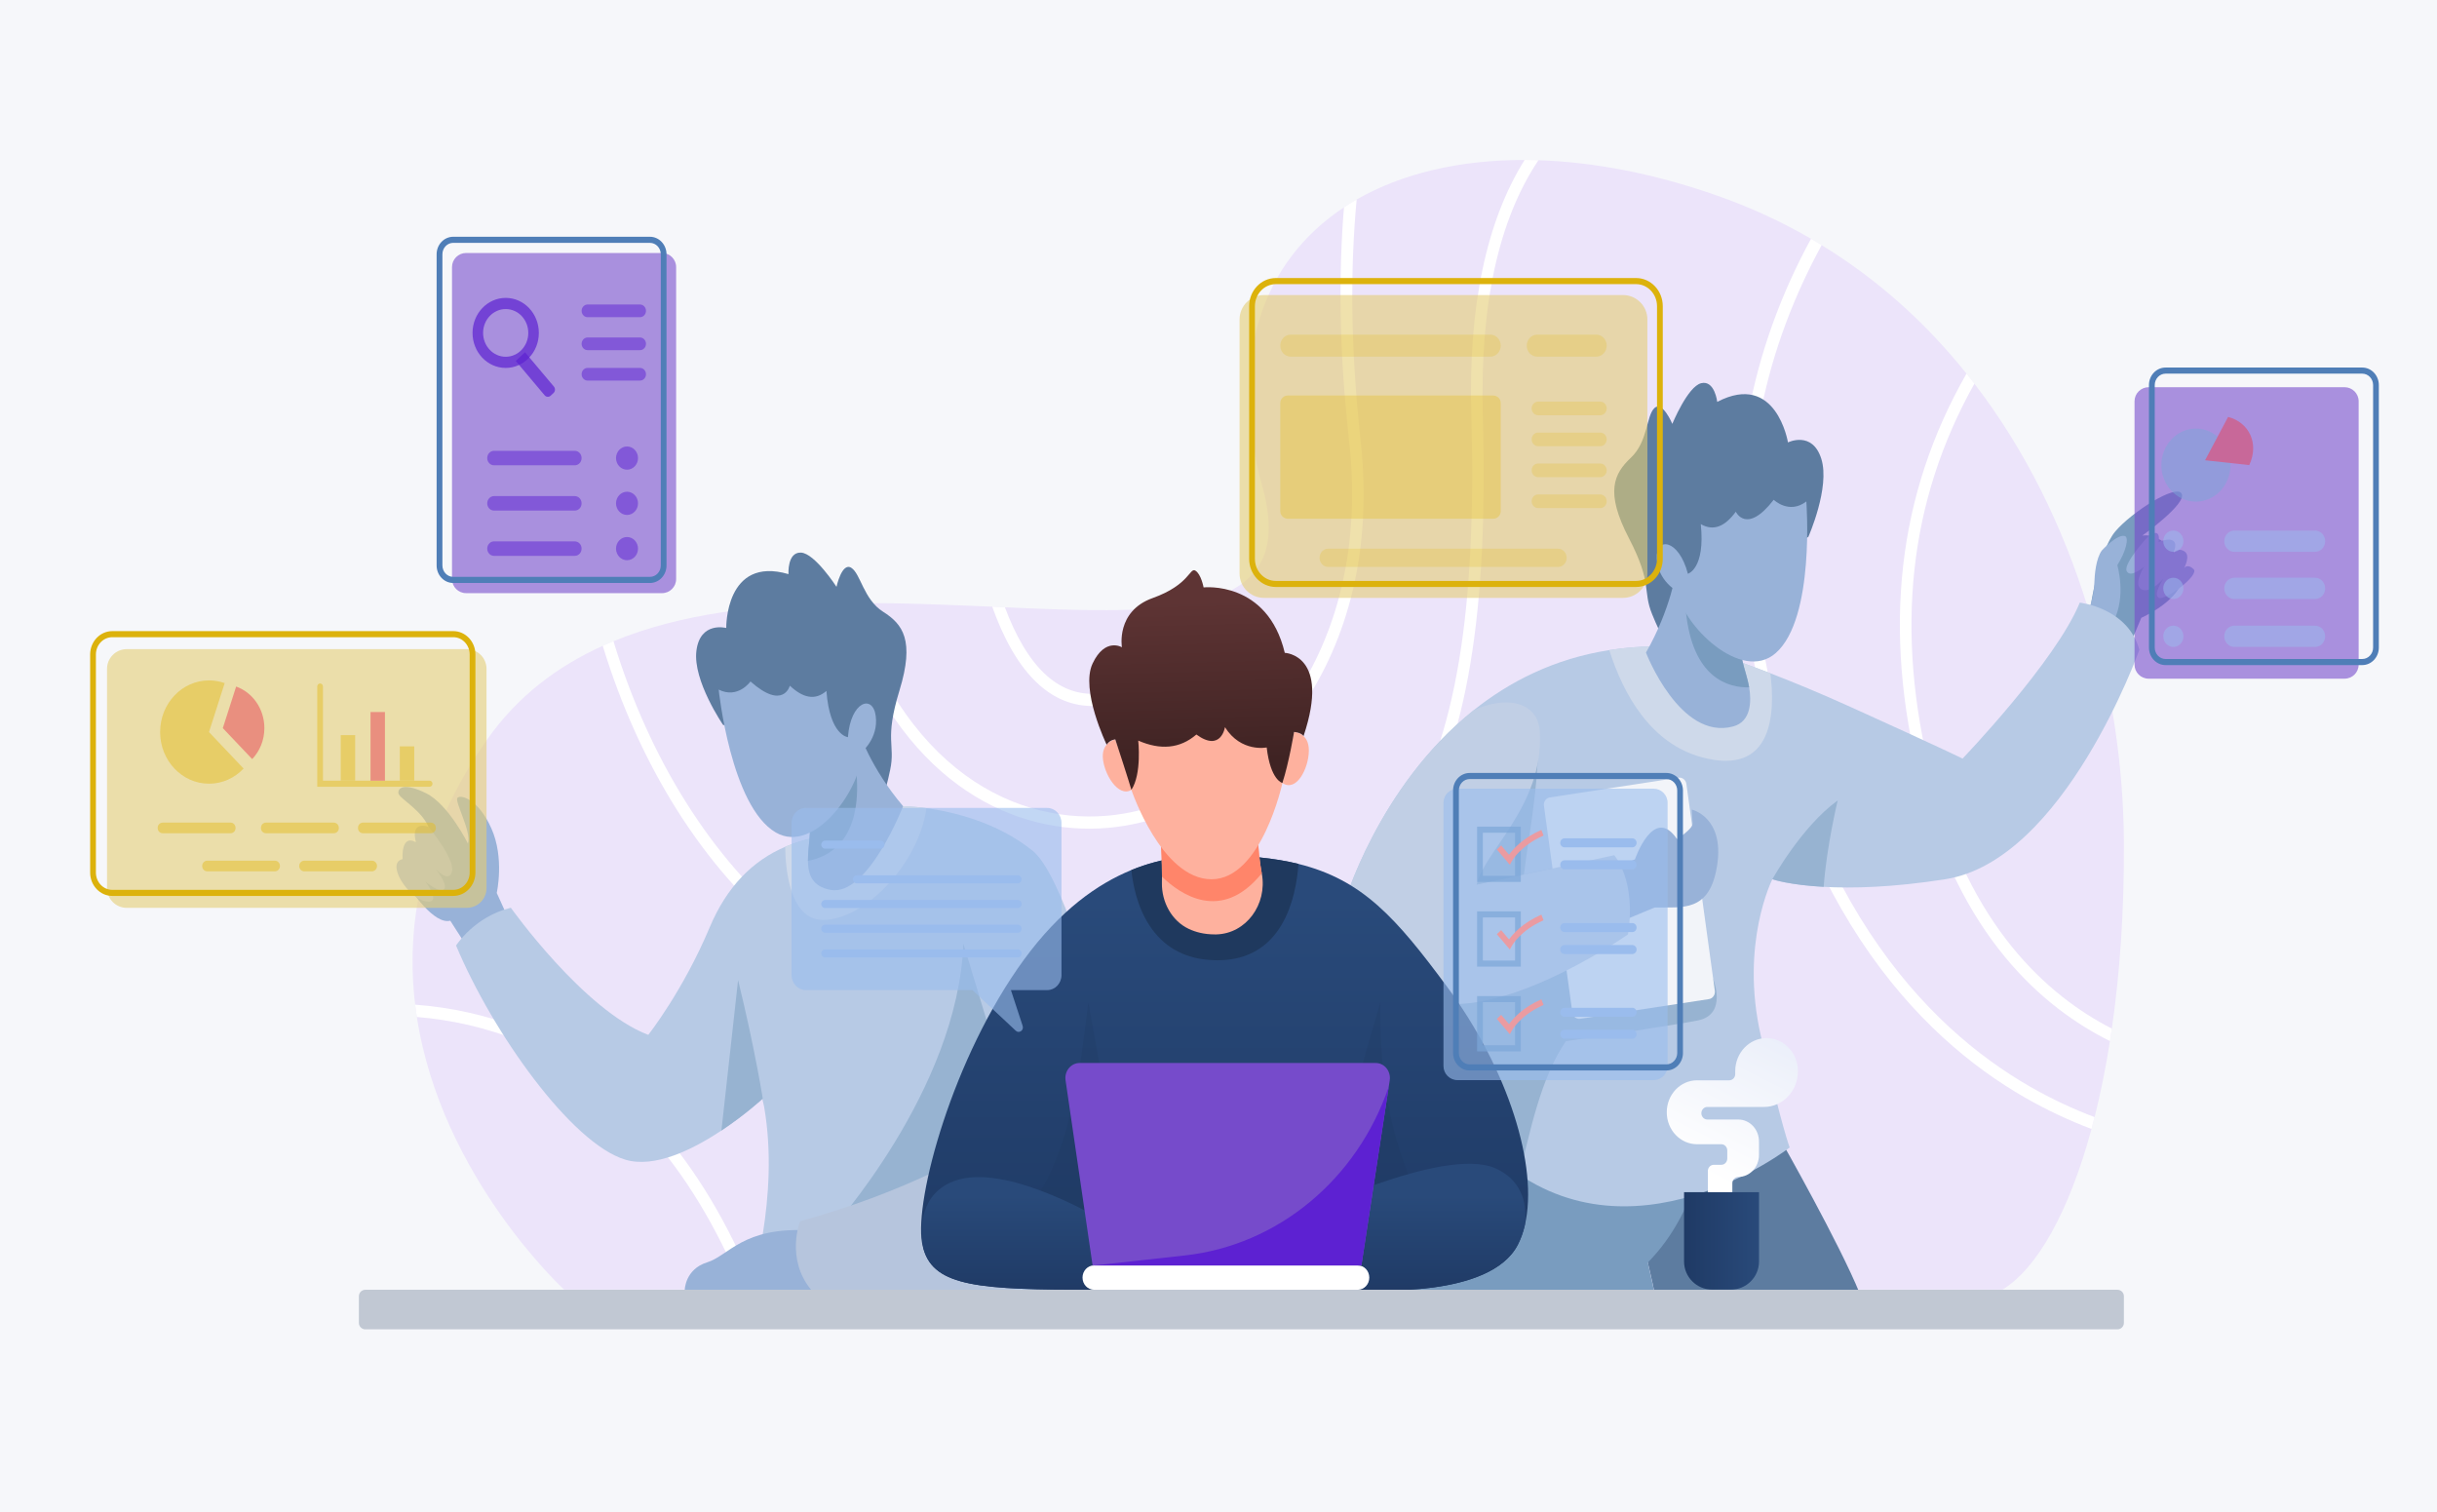 <?xml version="1.0" encoding="utf-8"?>
<!-- Generator: Adobe Illustrator 24.0.0, SVG Export Plug-In . SVG Version: 6.00 Build 0)  -->
<svg version="1.1" xmlns="http://www.w3.org/2000/svg" xmlns:xlink="http://www.w3.org/1999/xlink" x="0px" y="0px"
	 viewBox="0 0 838 520" style="enable-background:new 0 0 838 520;" xml:space="preserve">
<rect x="0" y="0" width="838" height="520" fill="#333333" stroke="none"/>
<style type="text/css">
	.st0{fill:#FFFFFF;}
	.st1{fill:#F6F7FA;}
	.st2{fill:#ECE4FA;}
	.st3{fill:#FFFFFF;stroke:#0F22D3;stroke-width:2.037;stroke-miterlimit:10;}
	.st4{fill:#98B2D8;}
	.st5{fill:#B1C3E8;}
	.st6{fill:#B7CAE5;}
	.st7{fill:#97B3D1;}
	.st8{fill:#CED9EA;}
	.st9{fill:#B6C5DD;}
	.st10{fill:#5D7CA0;}
	.st11{fill:#799CBF;}
	.st12{fill:#F2F4F9;}
	.st13{fill:#C1CFE5;}
	.st14{fill:url(#SVGID_1_);}
	.st15{opacity:0.22;fill:#1F395E;}
	.st16{fill:url(#SVGID_2_);}
	.st17{fill:url(#SVGID_3_);}
	.st18{fill:#1F395E;}
	.st19{fill:#764BCB;}
	.st20{fill:#5D21D2;}
	.st21{fill:#FEB19E;}
	.st22{fill:#FF856A;}
	.st23{fill:url(#SVGID_4_);}
	.st24{opacity:0.6;fill:#9ABCED;}
	.st25{fill:#9ABCED;}
	.st26{fill:#C1C8D3;}
	.st27{fill:url(#SVGID_5_);}
	.st28{fill:url(#SVGID_6_);}
	.st29{fill:#4F7EB7;}
	.st30{opacity:0.71;fill:#7CA6D8;}
	.st31{fill:#EA9BA1;}
	.st32{opacity:0.6;fill:#764BCB;}
	.st33{opacity:0.5;}
	.st34{fill:#7CA6D8;}
	.st35{fill:#E83F54;}
	.st36{opacity:0.7;fill:#5D21D2;}
	.st37{opacity:0.5;fill:#5D21D2;}
	.st38{opacity:0.6;fill:#E4CD75;}
	.st39{fill:#DCB20C;}
	.st40{opacity:0.5;fill:#E3BC24;}
	.st41{opacity:0.71;fill:#E3BC24;}
	.st42{fill:#E3BC24;}
</style>
<g id="BACKGROUND">
	<rect x="49" y="20" class="st0" width="750" height="500"/>
</g>
<g id="OBJECTS">
	<rect x="0" class="st1" width="838" height="520"/>
	<g>
		<g>
			<path class="st2" d="M730.33,289.04c0.16,23.7-1.35,45.42-4.14,64.64c-0.2,1.44-0.42,2.89-0.65,4.29
				c-1.47,9.36-3.25,18.09-5.27,26.14c-0.36,1.38-0.71,2.74-1.07,4.08c-7.77,28.68-18.81,48.06-30.59,55.22H193.97
				c0,0-42.16-38.6-50.63-93.73c-0.22-1.4-0.42-2.8-0.58-4.23c-3.29-27.44,2-58.69,24.78-91.2c10.39-14.8,24.05-25.1,39.73-32.19
				c1.23-0.54,2.44-1.07,3.69-1.57c23.25-9.61,50.57-12.62,78-13.08c1.39-0.02,2.78-0.04,4.16-0.04
				c16.33-0.13,32.63,0.59,48.07,1.24c1.47,0.08,2.91,0.15,4.36,0.21c24.94,1.11,47.42,1.93,63.73-1.23h0.02
				c1.51-0.29,2.93-0.63,4.32-1h0.02c18.06-4.67,26.96-15.49,20.56-38.77c-12.41-45.15,0.3-78.24,27.95-96.52
				c1.41-0.94,2.87-1.84,4.36-2.7c15.64-8.96,35.4-13.65,57.76-13.58c1.57,0,3.15,0.04,4.76,0.08c19.01,0.61,39.76,4.56,61.31,12.12
				c11.6,4.06,22.4,9.08,32.41,14.88c1.23,0.71,2.46,1.44,3.65,2.2c19.62,11.97,36.14,27.09,49.81,44.17
				c0.93,1.13,1.82,2.28,2.72,3.45C714.48,178.16,729.98,237.88,730.33,289.04z"/>
			<path class="st0" d="M720.26,384.11c-0.36,1.38-0.71,2.74-1.07,4.08c-7.31-2.76-15.01-6.3-22.88-10.8
				c-36.28-20.81-82.46-67.15-96.46-169.88c-6.03-44.29,1.67-86.47,22.9-125.42c1.23,0.71,2.46,1.44,3.65,2.2
				c-18.63,34.16-29.1,75-22.62,122.62c13.76,100.91,58.83,146.36,94.24,166.7C705.64,377.98,713.13,381.44,720.26,384.11z"/>
			<path class="st0" d="M726.19,353.68c-0.2,1.44-0.42,2.89-0.65,4.29c-22.92-11.37-51.8-36.09-65.28-89.76
				c-13.02-51.97-7.83-98.11,15.96-139.76c0.93,1.13,1.82,2.28,2.72,3.45c-22.62,40.36-27.43,85-14.83,135.24
				C676.99,318.49,704.29,342.48,726.19,353.68z"/>
			<path class="st0" d="M509.9,142.73c1.92,68.2-5.43,112.26-23.85,142.9c-19.29,32.11-51.46,51.51-104.33,62.92
				c-9.85,2.14-19.58,3.2-29.14,3.2c-29.75,0-57.78-10.24-82.34-30.25c-28.56-23.3-50.43-58.38-62.98-99.45
				c1.23-0.54,2.44-1.07,3.69-1.57c12.29,40.38,33.72,74.87,61.73,97.71c31.48,25.68,68.92,34.75,108.25,26.27
				c98.32-21.25,128.69-70.25,125-201.62c-1.05-37.3,5.11-66.73,18.34-87.85c1.57,0,3.15,0.04,4.76,0.08
				C515.28,75.6,508.85,104.99,509.9,142.73z"/>
			<path class="st0" d="M387.22,283.85c-4.08,0.71-8.31,1.09-12.61,1.09c-31.7,0-67.99-20.28-85.65-77.53
				c1.39-0.02,2.78-0.04,4.16-0.04c19.47,61.46,61.19,77.95,93.44,72.36c43.57-7.54,85.48-54.9,77.37-127.85
				c-3.49-31.29-3.65-58-1.78-80.59c1.41-0.94,2.87-1.84,4.36-2.7c-2.16,23-2.24,50.43,1.37,82.81
				C476.27,226.92,432.58,276,387.22,283.85z"/>
			<path class="st0" d="M413.63,206.57c-1.53,7.35-4.2,14.84-8.78,21.14c-6.09,8.41-14.63,13.4-25.39,14.8
				c-1.29,0.17-2.56,0.25-3.81,0.25c-6.68,0-12.81-2.41-18.24-7.22c-7.18-6.36-12.41-16.24-16.22-26.94
				c1.47,0.08,2.91,0.15,4.36,0.21c3.53,9.46,8.21,18.02,14.41,23.53c5.55,4.92,11.95,6.95,18.99,6.03
				c9.67-1.26,17.31-5.69,22.74-13.17c3.77-5.19,6.14-11.41,7.59-17.62h0.02C410.81,207.28,412.24,206.95,413.63,206.57z"/>
			<path class="st0" d="M259.7,443.42h-4.32c-17.78-42.99-43.41-71.65-76.28-85.24c-11.93-4.94-24.05-7.51-35.76-8.5
				c-0.22-1.4-0.42-2.8-0.58-4.23c12.35,0.94,25.16,3.62,37.78,8.83C214.86,368.48,241.46,398.41,259.7,443.42z"/>
		</g>
		<g>
			<polygon class="st3" points="532.84,521 532.84,521 532.84,521 532.84,521 			"/>
			<g>
				<g>
					<g>
						<path class="st4" d="M173.9,313.84l-12.25,13.33l-5.11-7.93l-1.7-2.66c-5.45,1.44-13.5-9.82-16.73-15.82
							c-3.21-6.03,9.67-15.32,9.67-15.32c-2.1-6.66-10.55-10.84-10.78-12.68c-0.24-1.82,1.86-3.79,9.53,0
							c7.69,3.81,14.37,17.27,14.37,17.27c1.37-3.91-4.7-14.51-3.59-15.7c1.11-1.17,7.06,0.27,11.64,10.47
							c4.6,10.21,1.86,22.25,1.86,22.25l0.06,0.1L173.9,313.84z"/>
						<path class="st5" d="M147.32,284.26c0,0,9.1,10.99,8.12,15.31c-0.98,4.32-5.57-0.69-5.57-0.69s4.21,5.14,2.85,6.84
							c-1.36,1.7-6.44-2.62-6.44-2.62s6.07,7.98,0,6.8s-13.7-13.27-7.84-14.48c0,0-0.71-8.8,4.62-5.79
							C143.06,289.63,140.67,282.29,147.32,284.26z"/>
					</g>
					<path class="st6" d="M257.92,443.49c0,0,10.25-31.61,4.86-62.78c0,0-0.02-0.06-0.04-0.21c0-0.06-0.02-0.15-0.04-0.25
						c-0.16-0.82-0.32-1.63-0.48-2.45c0,0-5.95,5.48-14.15,10.93c-9.85,6.55-22.99,13.06-33.08,10.01
						c-18.51-5.59-45.59-43.6-58.16-73.62c0,0,6.28-9.94,18.83-13c0,0,25.12,35.33,47.26,43.71c0,0,11.89-15.01,21.13-36.99
						c5.91-14.02,14.77-22.9,25.95-27.67c6.34-2.74,13.44-4.14,21.15-4.4l19.41-9.57c0,0,3.15,0.02,8.05,0.69
						c9.1,1.26,24.22,4.77,36.45,14.61c18.83,15.15,45.93,150.98,45.93,150.98H257.92z"/>
					<path class="st7" d="M262.74,380.51c-0.16-0.9-0.34-1.8-0.52-2.7c0,0-5.95,5.48-14.15,10.93l5.73-51.74
						C259.63,360.69,262.42,378.39,262.74,380.51z"/>
					<path class="st8" d="M318.6,277.9c-2.99,20.09-22.04,38.66-35.8,38.41c-11.06-0.21-12.69-16.96-12.81-25.14
						c6.34-2.74,13.44-4.14,21.15-4.4l19.41-9.57C310.55,277.21,313.7,277.23,318.6,277.9z"/>
					<path class="st7" d="M285.67,422.96c0,0,43.7-48.03,45.6-98.52l12.88,42.56l-4.96,44.31L285.67,422.96z"/>
					<path class="st4" d="M284.4,443.48h-48.94c0,0,0.12-7.06,7.68-9.42c7.56-2.35,12.39-12.3,35.06-10.99L284.4,443.48z"/>
					<path class="st9" d="M334.47,395.99c0,0-23.06,14-59.36,23.94c0,0-5.04,12.82,3.8,23.55h70.24L334.47,395.99z"/>
				</g>
				<g>
					<path class="st10" d="M248.62,249.22c0,0-10.44-15.21-9.15-25.45c1.28-10.24,10.26-7.84,10.26-7.84s-0.42-24.89,21.4-18.52
						c0,0-0.48-7.6,4.28-7.4c4.76,0.2,12.23,11.77,12.23,11.77s1.85-8.57,5.08-6.55c3.23,2.02,4.22,10.87,10.96,15.13
						c6.74,4.26,10.91,9.77,5.62,27.04c-5.29,17.27-1.32,18.49-3.21,27.36c-1.79,8.42-3.23,13.54-8.18,14.01
						c-4.95,0.47-23.89-20.63-23.89-20.63L248.62,249.22z"/>
					<path class="st4" d="M310.55,277.21c0,0-12.15,31.13-24.92,28.78c-6.34-1.17-7.75-5.25-7.81-9.98
						c-0.06-6.17,2.22-13.42-1.23-16.45l15.3-22.96l3.37-5.07C295.27,251.52,299.39,264.13,310.55,277.21z"/>
					<path class="st11" d="M277.82,296.01c-0.06-6.17,2.22-13.42-1.23-16.45l15.3-22.96c1.31,1.61,2.24,4.48,2.62,8.98
						C296.54,289.29,284.66,294.79,277.82,296.01z"/>
					<path class="st4" d="M247.13,237.12c0,0,4.14,40.09,19.63,49.12c13.47,7.84,29.82-15.88,29.49-27.61c0,0,5.87-4.73,4.89-12.39
						c-0.98-7.66-8.65-5.12-9.57,7.23c0,0-6.24-0.47-7.39-15.9c-3.92,3.42-8.14,2.37-12.58-1.8c0,0-2.2,8.59-13.54-1.45
						C258.06,234.31,253.79,240.44,247.13,237.12z"/>
				</g>
			</g>
			<g>
				<g>
					<path class="st10" d="M612.59,392.46c0,0,20,35.24,26.93,52.33H569c0,0-4.02-20.6-11.08-40.39L612.59,392.46z"/>
					<path class="st11" d="M585.09,400.31c-3.86,13.5-9.74,25.03-18.47,33.79l2.38,10.69l-85.34-1.11l9.5-61.68L585.09,400.31z"/>
				</g>
				<g>
					<path class="st11" d="M718.96,208.01c0,0,2.82-18.68,8.44-25.31c5.62-6.63,20.98-16.43,22.8-12.95
						c1.82,3.49-13.55,14.43-13.55,14.43s6.94-1.74,12.88,9.07s-13.22,19.19-13.22,19.19l-3.8,9.07l-15.2-10.12L718.96,208.01z"/>
					<path class="st4" d="M738.61,184.54c0,0-8.56,9.19-7.31,11.82c1.25,2.63,5.97-1.5,5.97-1.5s-3.85,6.19-0.87,7.79
						c2.99,1.6,7.61-3.75,7.61-3.75s-3.85,5.63-1.64,6.66c2.22,1.03,14.06-7.79,11.94-9.85c-2.12-2.06-3.28-0.38-3.28-0.38
						s2.48-4.41,0-5.82c-2.7-1.53-4.05,1.22-4.05,1.22s2.02-3.38,0.39-4.69c-1.64-1.31-5.11,0.38-5.11,0.38
						S743.42,180.79,738.61,184.54z"/>
					<path class="st4" d="M730.66,184.32c-2.6-0.79-7.89,4.93-7.89,4.93c-2.08,2.82-2.5,8.45-2.59,11.05
						c-0.27,7.25-2.86,11.1-2.86,11.1l7.71,5.13c5.97-8.12,4.02-18.53,3.05-22.21C731,189.73,732.21,184.79,730.66,184.32z"/>
				</g>
				<g>
					<path class="st6" d="M735.65,223.43c0,0-25.77,72.47-66.72,78.89c-18.32,2.87-32.15,3.16-41.83,2.62
						c-11.54-0.63-17.21-2.47-17.62-2.6c-0.02,0-0.02-0.02-0.02-0.02s-11.24,22.1-3.96,53.86c7.26,31.73,9.91,38.37,9.91,38.37
						s-55.21,42.87-100.11,3.83l-40.52-66.52l-12.69-20.85c0,0,11.66-40.42,44.52-66.69l0.02-0.02
						c12.39-9.92,27.81-17.83,46.74-20.76c9.71-1.55,20.34-1.78,31.95-0.31c0,0,8.92,2.66,23.43,8.27
						c7.81,3.01,17.25,6.89,27.77,11.66c30.07,13.61,38.34,17.67,38.34,17.67s32.03-33.37,40.3-53.61
						C715.17,207.21,731.69,208.97,735.65,223.43z"/>
					<path class="st7" d="M528.9,256.52c-0.15,16.24-3.44,31.98-4.88,44.2l25.46-5.44l39.62,41.37c0,0,5.02,12.12-5.2,14.21
						c-8.01,1.64-45.43,7.14-45.43,7.14c-8.62,12.4-12.52,31.36-16.82,49.76l-37.99-69.71L528.9,256.52z"/>
					<path class="st8" d="M585.33,260.42c-17.74-4.75-27.08-21.6-31.95-36.88c9.71-1.55,20.34-1.78,31.95-0.31
						c0,0,8.92,2.66,23.43,8.27C610.47,244.87,609.86,266.97,585.33,260.42z"/>
					<path class="st7" d="M631.92,275.24c0,0-3.81,15.74-4.82,29.7c-11.54-0.63-17.21-2.47-17.62-2.6c-0.02,0-0.02-0.02-0.02-0.02
						S619.53,284.14,631.92,275.24z"/>
				</g>
				<g>
					<path class="st12" d="M587.64,343.54l-44.25,6.78c-1.31,0.2-2.52-0.76-2.71-2.14l-9.78-71.12c-0.19-1.38,0.72-2.67,2.03-2.87
						l44.25-6.78c1.31-0.2,2.52,0.76,2.71,2.14l9.78,71.12C589.85,342.06,588.95,343.34,587.64,343.54z"/>
					<path class="st4" d="M555.44,298.27l6.77-2.79c0,0,6.44-18.84,14.45-6.98c0,0,5.53-3.49,5.37-5.41s-0.25-4.71-0.25-4.71
						s11.21,2.56,8.7,19.07c-2.51,16.51-12.09,14.42-21.51,14.59l-11.73,4.88L555.44,298.27z"/>
					<path class="st13" d="M559.8,321.29c0,0-52.77,36.88-75.56,19.09c-3.47-2.72-6.62-5.59-9.46-8.52l-12.69-20.85
						c0,0,11.66-40.42,44.52-66.69l0.02-0.02c10.89-5.17,22.28-3.29,22.86,7.37c1.39,25.39-19.17,41-21.71,52.52l47.3-10.11
						C555.09,294.08,562.78,302.7,559.8,321.29z"/>
				</g>
				<g>
					<path class="st10" d="M621.83,184.6c0,0,7.54-17.01,4.46-26.82c-3.08-9.8-11.47-5.66-11.47-5.66s-4.02-24.53-24.32-13.94
						c0,0-0.88-7.56-5.53-6.42c-4.64,1.14-9.92,13.99-9.92,13.99s-3.35-8.05-6.16-5.42c-2.81,2.63-2.21,11.52-8.07,17.04
						c-5.86,5.52-8.97,11.76-0.7,27.67c8.27,15.91,4.59,17.9,8.02,26.23c3.26,7.91,5.58,12.66,10.53,12.14
						c4.95-0.52,19.79-25.01,19.79-25.01L621.83,184.6z"/>
					<path class="st4" d="M565.99,224.39c0,0,11.67,30.36,30,25.39c6.24-1.69,6.27-8.77,5.49-13.42c-1.04-6.08-4.57-12.74-1.72-16.4
						l-19.12-19.51l-4.21-4.31C576.43,196.13,574.62,209.32,565.99,224.39z"/>
					<path class="st11" d="M601.48,236.35c-1.04-6.08-4.57-12.74-1.72-16.4l-19.12-19.51c-1,1.84-1.4,4.84-0.97,9.34
						C581.9,233.47,594.55,236.51,601.48,236.35z"/>
					<path class="st4" d="M621.14,172.42c0,0,3.08,40.2-10.53,52.14c-11.83,10.38-32.11-9.68-33.88-21.27c0,0-6.61-3.48-7.01-11.2
						c-0.4-7.72,7.59-6.75,10.69,5.2c0,0,6.04-1.7,4.43-17.08c4.46,2.59,8.42,0.71,12.04-4.26c0,0,3.69,8,13.04-4.11
						C609.9,171.83,615.19,177,621.14,172.42z"/>
				</g>
			</g>
			<g>
				<g>
					<linearGradient id="SVGID_1_" gradientUnits="userSpaceOnUse" x1="421.102" y1="435.266" x2="421.102" y2="309.324">
						<stop  offset="0" style="stop-color:#1F3A65"/>
						<stop  offset="1" style="stop-color:#294A7A"/>
					</linearGradient>
					<path class="st14" d="M524.34,421.26v0.02c-0.57,2.47-1.39,4.73-2.44,6.76c-9.57,18.48-51.04,15.45-51.04,15.45H376.2
						c-39.17,0-54.87-1.03-58.62-13.94c-0.22-0.69-0.38-1.42-0.52-2.2c-2.66-15.01,10.57-63.84,35.01-97.33
						c12.51-17.12,25.43-26.14,36.95-30.85c11-4.5,20.71-5.09,27.53-5.09c12.01,0,21.71,0.94,29.93,2.97
						c22.08,5.46,33.64,18.65,50.96,42.03C518.65,367.66,529.08,401.21,524.34,421.26z"/>
					<path class="st15" d="M357.87,409.41c10.27-17.06,13.5-40.72,16.35-64.74l8.92,48.84h77.31l14.21-48.84
						c-0.34,22.83,2.63,45.22,12.88,66.63C487.54,411.3,436.99,471.7,357.87,409.41z"/>
					<linearGradient id="SVGID_2_" gradientUnits="userSpaceOnUse" x1="349.147" y1="445.034" x2="349.147" y2="411.178">
						<stop  offset="0" style="stop-color:#1F3A65"/>
						<stop  offset="1" style="stop-color:#294A7A"/>
					</linearGradient>
					<path class="st16" d="M381.34,443.49h-5.13c-39.17,0-54.87-1.03-58.62-13.94c-2.04-10.15,0.56-20.83,12.27-24.01
						c18.36-4.98,50.31,14.65,50.31,14.65L381.34,443.49z"/>
					<linearGradient id="SVGID_3_" gradientUnits="userSpaceOnUse" x1="483.659" y1="445.034" x2="483.659" y2="411.178">
						<stop  offset="0" style="stop-color:#1F3A65"/>
						<stop  offset="1" style="stop-color:#294A7A"/>
					</linearGradient>
					<path class="st17" d="M524.34,421.26c0,0,0.02,0,0,0.02c-0.57,2.47-1.39,4.73-2.44,6.76c-9.57,18.48-51.04,15.45-51.04,15.45
						h-28.09l3.57-25.12c0,0,49.79-24.34,67.64-16.75C522.69,405.33,525.37,413.04,524.34,421.26z"/>
					<path class="st18" d="M446.5,297.05c-0.83,11.74-5.43,33.14-27.83,33.14c-23.61,0-28.6-21.08-29.64-31.02
						c11-4.5,20.71-5.09,27.53-5.09C428.58,294.08,438.27,295.02,446.5,297.05z"/>
				</g>
				<g>
					<path class="st0" d="M466.89,443.48H376.2c-2.19,0-3.96-1.87-3.96-4.19l0,0c0-2.31,1.78-4.19,3.96-4.19h90.69
						c2.19,0,3.96,1.87,3.96,4.19l0,0C470.86,441.61,469.08,443.48,466.89,443.48z"/>
					<path class="st19" d="M477.88,371.49l-0.34,2.18v0.02l-9.4,61.44h-92.43l-9.3-63.68c-0.46-3.12,1.84-5.94,4.82-5.94h101.83
						C476.07,365.5,478.35,368.35,477.88,371.49z"/>
					<path class="st20" d="M477.54,373.68l-9.4,61.44H376.2l31.16-3.43C439.36,428.19,466.62,405.63,477.54,373.68z"/>
				</g>
				<g>
					<g>
						<path class="st21" d="M418.29,321.29h-0.61c-3.57,0-6.52-0.77-8.92-1.9c-5.83-2.76-9.36-9.19-9.22-15.93
							c0.02-0.69,0.02-1.36,0.02-2.03c0.02-5.59-0.32-10.24-0.32-10.24v-2.51l33.3-1.57c0.12,5.07,0.67,9.57,1.33,13.17
							c0.02,0.06,0.02,0.1,0.04,0.17C435.81,311.01,428.48,321.02,418.29,321.29z"/>
						<path class="st22" d="M433.87,300.28c-13.88,17.21-28.13,7.16-34.31,1.15c0.02-5.59-0.32-10.24-0.32-10.24v-2.51l33.3-1.57
							C432.66,292.17,433.21,296.68,433.87,300.28z"/>
					</g>
					<g>
						<path class="st21" d="M389.05,271.59c0,0,10.32,30.74,27.55,30.74c17.22,0,24.38-33.1,24.38-33.1v-28.78h-53.25L389.05,271.59
							z"/>
						<path class="st21" d="M383.51,254.24c0,0-5.07,0.98-4.2,7.13c0.87,6.15,6.15,13.61,10.45,9.68L383.51,254.24z"/>
						<path class="st21" d="M444.99,251.67c0,0,5.15,0.24,5.08,6.46c-0.07,6.22-4.34,14.36-9.1,11.09L444.99,251.67z"/>
						<linearGradient id="SVGID_4_" gradientUnits="userSpaceOnUse" x1="413.549" y1="261.684" x2="412.143" y2="206.864">
							<stop  offset="0" style="stop-color:#3F2323"/>
							<stop  offset="1" style="stop-color:#5E3434"/>
						</linearGradient>
						<path class="st23" d="M444.99,251.67c0,0-1.79,10.75-4.02,17.55c0,0-4.08-0.87-5.4-12.21c0,0-8.82,1.83-14.35-6.98
							c0,0-1.32,8.72-9.83,2.53c-5.67,4.89-12.38,5.41-19.99,2.09c0,0,1.28,11.43-2.35,16.93c0,0-1.32-4.52-5.54-17.34
							c0,0-1.81,0.07-2.97,1.81c0,0-9.12-18.84-4.83-27.91c4.29-9.07,10.08-5.58,10.08-5.58s-2.15-12.38,10.57-16.92
							c12.72-4.54,12.72-10.64,14.7-9.42c1.98,1.22,2.81,5.76,2.81,5.76s21.97-2.44,27.92,22.5c0,0,15.87,0.54,6.45,28.62
							C448.24,253.1,447.62,251.94,444.99,251.67z"/>
					</g>
				</g>
			</g>
			<path class="st3" d="M465.9,287.11"/>
			<g>
				<path class="st24" d="M360.11,277.8h-83.02c-2.7,0-4.89,2.31-4.89,5.16v52.32c0,2.85,2.19,5.16,4.89,5.16h57.27l14.94,13.98
					c1.13,1.06,2.85-0.16,2.36-1.67l-4.04-12.31h12.5c2.7,0,4.89-2.31,4.89-5.16v-52.32C365,280.11,362.81,277.8,360.11,277.8z"/>
				<g>
					<path class="st25" d="M302.84,291.8h-19.13c-0.72,0-1.3-0.62-1.3-1.38l0,0c0-0.76,0.58-1.38,1.3-1.38h19.13
						c0.72,0,1.3,0.62,1.3,1.38l0,0C304.15,291.18,303.56,291.8,302.84,291.8z"/>
					<path class="st25" d="M350,303.73h-55.42c-0.72,0-1.3-0.62-1.3-1.38l0,0c0-0.76,0.58-1.38,1.3-1.38H350
						c0.72,0,1.3,0.62,1.3,1.38l0,0C351.31,303.11,350.72,303.73,350,303.73z"/>
					<path class="st25" d="M350,312.22h-66.29c-0.72,0-1.3-0.62-1.3-1.38l0,0c0-0.76,0.58-1.38,1.3-1.38H350
						c0.72,0,1.3,0.62,1.3,1.38l0,0C351.31,311.61,350.72,312.22,350,312.22z"/>
					<path class="st25" d="M350,320.71h-66.29c-0.72,0-1.3-0.62-1.3-1.38l0,0c0-0.76,0.58-1.38,1.3-1.38H350
						c0.72,0,1.3,0.62,1.3,1.38l0,0C351.31,320.1,350.72,320.71,350,320.71z"/>
					<path class="st25" d="M350,329.2h-66.29c-0.72,0-1.3-0.62-1.3-1.38l0,0c0-0.76,0.58-1.38,1.3-1.38H350
						c0.72,0,1.3,0.62,1.3,1.38l0,0C351.31,328.59,350.72,329.2,350,329.2z"/>
				</g>
			</g>
			<g>
				<path class="st26" d="M728.12,457.09H125.62c-1.22,0-2.21-0.99-2.21-2.21v-9.19c0-1.22,0.99-2.21,2.21-2.21h602.5
					c1.22,0,2.21,0.99,2.21,2.21v9.19C730.33,456.1,729.34,457.09,728.12,457.09z"/>
				<g>
					<linearGradient id="SVGID_5_" gradientUnits="userSpaceOnUse" x1="579.091" y1="426.671" x2="604.861" y2="426.671">
						<stop  offset="0" style="stop-color:#1F3A65"/>
						<stop  offset="1" style="stop-color:#294A7A"/>
					</linearGradient>
					<path class="st27" d="M604.86,409.93h-25.77v23.82c0,5.34,4.33,9.68,9.68,9.68h6.42c5.34,0,9.68-4.33,9.68-9.68V409.93z"/>
					<linearGradient id="SVGID_6_" gradientUnits="userSpaceOnUse" x1="616.943" y1="333.92" x2="582.778" y2="401.733">
						<stop  offset="0" style="stop-color:#E2E8F7"/>
						<stop  offset="1" style="stop-color:#FFFFFF"/>
					</linearGradient>
					<path class="st28" d="M587.27,409.93v-7.26c0-1.19,0.92-2.16,2.04-2.16h2.6c1.13,0,2.04-0.97,2.04-2.16v-2.75
						c0-1.19-0.92-2.16-2.04-2.16h-8.36c-5.75,0-10.41-4.92-10.41-10.99l0,0c0-6.07,4.66-10.99,10.41-10.99h11.09
						c1.13,0,2.04-0.97,2.04-2.16v-0.98c0-6.29,4.83-11.38,10.78-11.38l0,0c5.95,0,10.78,5.1,10.78,11.38l0,0
						c0,6.79-5.21,12.3-11.65,12.3h-19.51c-1.13,0-2.04,0.97-2.04,2.16l0,0c0,1.19,0.92,2.16,2.04,2.16h10.65
						c3.93,0,7.12,3.37,7.12,7.52v4.71c0,4.15-3.19,7.52-7.12,7.52l0,0c-1.13,0-2.04,0.97-2.04,2.16v3.07H587.27z"/>
				</g>
			</g>
			<g>
				<g>
					<path class="st24" d="M568.59,371.4H501.2c-2.67,0-4.84-2.17-4.84-4.84v-90.54c0-2.67,2.17-4.84,4.84-4.84h67.39
						c2.67,0,4.84,2.17,4.84,4.84v90.54C573.43,369.23,571.26,371.4,568.59,371.4z"/>
					<path class="st29" d="M573.01,368.08h-67.65c-3.14,0-5.7-2.7-5.7-6.02V271.8c0-3.32,2.56-6.02,5.7-6.02h67.65
						c3.14,0,5.7,2.7,5.7,6.02v90.27C578.71,365.38,576.16,368.08,573.01,368.08z M505.37,267.87c-2.05,0-3.72,1.76-3.72,3.92v90.27
						c0,2.16,1.67,3.92,3.72,3.92h67.65c2.05,0,3.72-1.76,3.72-3.92V271.8c0-2.16-1.67-3.92-3.72-3.92H505.37z"/>
					<g>
						<path class="st30" d="M522.96,303.25h-15.03v-19.01h15.03V303.25z M509.91,301.16h11.07v-14.83h-11.07V301.16z"/>
						<path class="st31" d="M519.18,297.35l-4.47-5.26l1.48-1.4l2.71,3.2c1.38-1.92,4.74-5.75,11.13-8.52l0.75,1.93
							c-7.96,3.46-10.89,8.74-10.91,8.79L519.18,297.35z"/>
						<path class="st25" d="M561.3,291.36h-23.32c-0.81,0-1.47-0.7-1.47-1.55l0,0c0-0.86,0.66-1.55,1.47-1.55h23.32
							c0.81,0,1.47,0.7,1.47,1.55l0,0C562.77,290.66,562.11,291.36,561.3,291.36z"/>
						<path class="st25" d="M561.3,298.91h-23.32c-0.81,0-1.47-0.7-1.47-1.55l0,0c0-0.86,0.66-1.55,1.47-1.55h23.32
							c0.81,0,1.47,0.7,1.47,1.55l0,0C562.77,298.21,562.11,298.91,561.3,298.91z"/>
					</g>
					<g>
						<path class="st30" d="M522.96,332.38h-15.03v-19.01h15.03V332.38z M509.91,330.29h11.07v-14.83h-11.07V330.29z"/>
						<path class="st31" d="M519.18,326.48l-4.47-5.26l1.48-1.4l2.71,3.2c1.38-1.92,4.74-5.75,11.13-8.52l0.75,1.93
							c-7.96,3.46-10.89,8.74-10.91,8.79L519.18,326.48z"/>
						<path class="st25" d="M561.3,320.49h-23.32c-0.81,0-1.47-0.7-1.47-1.55l0,0c0-0.86,0.66-1.55,1.47-1.55h23.32
							c0.81,0,1.47,0.7,1.47,1.55l0,0C562.77,319.79,562.11,320.49,561.3,320.49z"/>
						<path class="st25" d="M561.3,328.04h-23.32c-0.81,0-1.47-0.7-1.47-1.55l0,0c0-0.86,0.66-1.55,1.47-1.55h23.32
							c0.81,0,1.47,0.7,1.47,1.55l0,0C562.77,327.34,562.11,328.04,561.3,328.04z"/>
					</g>
					<g>
						<path class="st30" d="M522.96,361.51h-15.03V342.5h15.03V361.51z M509.91,359.42h11.07v-14.83h-11.07V359.42z"/>
						<path class="st31" d="M519.18,355.61l-4.47-5.26l1.48-1.4l2.71,3.19c1.38-1.92,4.74-5.75,11.13-8.52l0.75,1.93
							c-7.96,3.46-10.89,8.74-10.91,8.79L519.18,355.61z"/>
						<path class="st25" d="M561.3,349.62h-23.32c-0.81,0-1.47-0.7-1.47-1.55l0,0c0-0.86,0.66-1.55,1.47-1.55h23.32
							c0.81,0,1.47,0.7,1.47,1.55l0,0C562.77,348.92,562.11,349.62,561.3,349.62z"/>
						<path class="st25" d="M561.3,357.17h-23.32c-0.81,0-1.47-0.7-1.47-1.55l0,0c0-0.86,0.66-1.55,1.47-1.55h23.32
							c0.81,0,1.47,0.7,1.47,1.55l0,0C562.77,356.47,562.11,357.17,561.3,357.17z"/>
					</g>
				</g>
				<g>
					<path class="st32" d="M806.22,233.36h-67.39c-2.67,0-4.84-2.17-4.84-4.84v-90.54c0-2.67,2.17-4.84,4.84-4.84h67.39
						c2.67,0,4.84,2.17,4.84,4.84v90.54C811.06,231.19,808.9,233.36,806.22,233.36z"/>
					<path class="st29" d="M812.3,228.69h-67.65c-3.14,0-5.7-2.7-5.7-6.02v-90.27c0-3.32,2.56-6.02,5.7-6.02h67.65
						c3.14,0,5.7,2.7,5.7,6.02v90.27C818,225.99,815.44,228.69,812.3,228.69z M744.66,128.48c-2.05,0-3.72,1.76-3.72,3.92v90.27
						c0,2.16,1.67,3.92,3.72,3.92h67.65c2.05,0,3.72-1.76,3.72-3.92v-90.27c0-2.16-1.67-3.92-3.72-3.92H744.66z"/>
					<g class="st33">
						<ellipse class="st34" cx="755.1" cy="159.92" rx="11.89" ry="12.56"/>
						<path class="st35" d="M758.24,158.26l7.93-14.91c7.27,1.92,10.74,9.16,7.27,16.57L758.24,158.26z"/>
						<g>
							<path class="st25" d="M750.81,186.08c0,2.02-1.55,3.66-3.47,3.66c-1.92,0-3.47-1.64-3.47-3.66c0-2.02,1.55-3.66,3.47-3.66
								C749.26,182.42,750.81,184.06,750.81,186.08z"/>
							<path class="st25" d="M750.81,202.31c0,2.02-1.55,3.66-3.47,3.66c-1.92,0-3.47-1.64-3.47-3.66s1.55-3.66,3.47-3.66
								C749.26,198.64,750.81,200.28,750.81,202.31z"/>
							<path class="st25" d="M796.07,189.75h-27.75c-1.92,0-3.47-1.64-3.47-3.66l0,0c0-2.02,1.55-3.66,3.47-3.66h27.75
								c1.92,0,3.47,1.64,3.47,3.66l0,0C799.54,188.11,797.99,189.75,796.07,189.75z"/>
							<path class="st25" d="M796.07,205.97h-27.75c-1.92,0-3.47-1.64-3.47-3.66l0,0c0-2.02,1.55-3.66,3.47-3.66h27.75
								c1.92,0,3.47,1.64,3.47,3.66l0,0C799.54,204.33,797.99,205.97,796.07,205.97z"/>
							<path class="st25" d="M750.81,218.79c0,2.02-1.55,3.66-3.47,3.66c-1.92,0-3.47-1.64-3.47-3.66s1.55-3.66,3.47-3.66
								C749.26,215.13,750.81,216.77,750.81,218.79z"/>
							<path class="st25" d="M796.07,222.45h-27.75c-1.92,0-3.47-1.64-3.47-3.66l0,0c0-2.02,1.55-3.66,3.47-3.66h27.75
								c1.92,0,3.47,1.64,3.47,3.66l0,0C799.54,220.81,797.99,222.45,796.07,222.45z"/>
						</g>
					</g>
				</g>
				<g>
					<path class="st32" d="M227.66,203.95h-67.39c-2.67,0-4.84-2.17-4.84-4.84V91.83c0-2.67,2.17-4.84,4.84-4.84h67.39
						c2.67,0,4.84,2.17,4.84,4.84v107.28C232.5,201.78,230.33,203.95,227.66,203.95z"/>
					<path class="st29" d="M223.49,200.46h-67.65c-3.14,0-5.7-2.7-5.7-6.02V87.43c0-3.32,2.56-6.02,5.7-6.02h67.65
						c3.14,0,5.7,2.7,5.7,6.02v107.01C229.19,197.76,226.64,200.46,223.49,200.46z M155.85,83.5c-2.05,0-3.72,1.76-3.72,3.92v107.01
						c0,2.16,1.67,3.92,3.72,3.92h67.65c2.05,0,3.72-1.76,3.72-3.92V87.43c0-2.16-1.67-3.92-3.72-3.92H155.85z"/>
					<g>
						<path class="st36" d="M190.34,135.13l-0.97,0.91c-0.61,0.58-1.55,0.52-2.1-0.13l-9.92-11.8l3.19-2.99l9.92,11.8
							C191.01,133.56,190.95,134.56,190.34,135.13z"/>
						<path class="st36" d="M173.89,102.43c-6.28,0-11.4,5.38-11.4,12.04s5.11,12.04,11.4,12.04c6.3,0,11.4-5.38,11.4-12.04
							S180.19,102.43,173.89,102.43z M173.89,122.67c-4.28,0-7.77-3.67-7.77-8.2c0-4.54,3.49-8.2,7.77-8.2c4.3,0,7.77,3.66,7.77,8.2
							C181.66,119,178.19,122.67,173.89,122.67z"/>
						<path class="st37" d="M220.07,109.06h-18.01c-1.14,0-2.06-0.98-2.06-2.18l0,0c0-1.2,0.92-2.18,2.06-2.18h18.01
							c1.14,0,2.06,0.98,2.06,2.18l0,0C222.13,108.08,221.21,109.06,220.07,109.06z"/>
						<path class="st37" d="M220.07,120.4h-18.01c-1.14,0-2.06-0.98-2.06-2.18l0,0c0-1.2,0.92-2.18,2.06-2.18h18.01
							c1.14,0,2.06,0.98,2.06,2.18l0,0C222.13,119.42,221.21,120.4,220.07,120.4z"/>
						<path class="st37" d="M220.07,130.86h-18.01c-1.14,0-2.06-0.98-2.06-2.18l0,0c0-1.2,0.92-2.18,2.06-2.18h18.01
							c1.14,0,2.06,0.98,2.06,2.18l0,0C222.13,129.89,221.21,130.86,220.07,130.86z"/>
						<path class="st37" d="M197.64,159.99h-27.75c-1.3,0-2.35-1.11-2.35-2.49l0,0c0-1.37,1.05-2.49,2.35-2.49h27.75
							c1.3,0,2.35,1.11,2.35,2.49l0,0C200,158.88,198.94,159.99,197.64,159.99z"/>
						<path class="st37" d="M197.64,175.56h-27.75c-1.3,0-2.35-1.11-2.35-2.49l0,0c0-1.37,1.05-2.49,2.35-2.49h27.75
							c1.3,0,2.35,1.11,2.35,2.49l0,0C200,174.45,198.94,175.56,197.64,175.56z"/>
						<path class="st37" d="M197.64,191.13h-27.75c-1.3,0-2.35-1.11-2.35-2.49l0,0c0-1.37,1.05-2.49,2.35-2.49h27.75
							c1.3,0,2.35,1.11,2.35,2.49l0,0C200,190.02,198.94,191.13,197.64,191.13z"/>
						<path class="st37" d="M219.39,157.51c0,2.2-1.69,3.99-3.78,3.99c-2.09,0-3.78-1.79-3.78-3.99c0-2.2,1.69-3.99,3.78-3.99
							C217.69,153.52,219.39,155.3,219.39,157.51z"/>
						<path class="st37" d="M219.39,173.07c0,2.2-1.69,3.99-3.78,3.99c-2.09,0-3.78-1.79-3.78-3.99c0-2.2,1.69-3.99,3.78-3.99
							C217.69,169.08,219.39,170.87,219.39,173.07z"/>
						<path class="st37" d="M219.39,188.64c0,2.2-1.69,3.99-3.78,3.99c-2.09,0-3.78-1.79-3.78-3.99c0-2.2,1.69-3.99,3.78-3.99
							C217.69,184.65,219.39,186.44,219.39,188.64z"/>
					</g>
				</g>
				<g>
					<path class="st38" d="M558.09,205.58H434.64c-4.64,0-8.4-3.76-8.4-8.4v-87.33c0-4.64,3.76-8.4,8.4-8.4h123.44
						c4.64,0,8.4,3.76,8.4,8.4v87.33C566.49,201.82,562.73,205.58,558.09,205.58z"/>
					<path class="st39" d="M562.61,201.83H438.71c-5.05,0-9.17-4.34-9.17-9.68v-86.87c0-5.34,4.11-9.68,9.17-9.68h123.89
						c5.05,0,9.17,4.34,9.17,9.68v86.87C571.77,197.49,567.66,201.83,562.61,201.83z M438.71,97.7c-3.96,0-7.19,3.4-7.19,7.59v86.87
						c0,4.18,3.22,7.59,7.19,7.59h123.89c3.96,0,7.19-3.4,7.19-7.59v-86.87c0-4.18-3.22-7.59-7.19-7.59H438.71z"/>
					<g class="st33">
						<path class="st40" d="M512.47,122.64h-68.64c-1.98,0-3.59-1.7-3.59-3.79l0,0c0-2.1,1.61-3.79,3.59-3.79h68.64
							c1.98,0,3.59,1.7,3.59,3.79l0,0C516.06,120.94,514.46,122.64,512.47,122.64z"/>
						<path class="st41" d="M513.45,178.37h-70.6c-1.44,0-2.61-1.17-2.61-2.61V138.6c0-1.44,1.17-2.61,2.61-2.61h70.6
							c1.44,0,2.61,1.17,2.61,2.61v37.17C516.06,177.2,514.9,178.37,513.45,178.37z"/>
						<path class="st40" d="M548.9,122.64h-20.32c-1.98,0-3.59-1.7-3.59-3.79l0,0c0-2.1,1.61-3.79,3.59-3.79h20.32
							c1.98,0,3.59,1.7,3.59,3.79l0,0C552.49,120.94,550.88,122.64,548.9,122.64z"/>
						<path class="st40" d="M550.26,142.79h-21.35c-1.23,0-2.23-1.05-2.23-2.35l0,0c0-1.3,1-2.35,2.23-2.35h21.35
							c1.23,0,2.23,1.05,2.23,2.35l0,0C552.49,141.73,551.49,142.79,550.26,142.79z"/>
						<path class="st40" d="M550.26,153.43h-21.35c-1.23,0-2.23-1.05-2.23-2.35l0,0c0-1.3,1-2.35,2.23-2.35h21.35
							c1.23,0,2.23,1.05,2.23,2.35l0,0C552.49,152.37,551.49,153.43,550.26,153.43z"/>
						<path class="st40" d="M550.26,164.07h-21.35c-1.23,0-2.23-1.05-2.23-2.35l0,0c0-1.3,1-2.35,2.23-2.35h21.35
							c1.23,0,2.23,1.05,2.23,2.35l0,0C552.49,163.01,551.49,164.07,550.26,164.07z"/>
						<path class="st40" d="M550.26,174.71h-21.35c-1.23,0-2.23-1.05-2.23-2.35l0,0c0-1.3,1-2.35,2.23-2.35h21.35
							c1.23,0,2.23,1.05,2.23,2.35l0,0C552.49,173.66,551.49,174.71,550.26,174.71z"/>
						<path class="st40" d="M535.76,194.94h-79.04c-1.64,0-2.97-1.41-2.97-3.14l0,0c0-1.73,1.33-3.14,2.97-3.14h79.04
							c1.64,0,2.97,1.41,2.97,3.14l0,0C538.74,193.54,537.41,194.94,535.76,194.94z"/>
					</g>
				</g>
				<g>
					<path class="st38" d="M160.51,312.16H43.59c-3.75,0-6.79-3.04-6.79-6.79v-75.38c0-3.75,3.04-6.79,6.79-6.79h116.92
						c3.75,0,6.79,3.04,6.79,6.79v75.38C167.3,309.12,164.26,312.16,160.51,312.16z"/>
					<path class="st39" d="M155.88,308.06H38.6c-4.19,0-7.6-3.6-7.6-8.02v-75.01c0-4.42,3.41-8.02,7.6-8.02h117.28
						c4.19,0,7.6,3.6,7.6,8.02v75.01C163.48,304.46,160.07,308.06,155.88,308.06z M38.6,219.1c-3.1,0-5.62,2.66-5.62,5.93v75.01
						c0,3.27,2.52,5.93,5.62,5.93h117.28c3.1,0,5.62-2.66,5.62-5.93v-75.01c0-3.27-2.52-5.93-5.62-5.93H38.6z"/>
					<g class="st33">
						<path class="st42" d="M83.76,264.26c-3.03,3.22-7.24,5.21-11.89,5.21c-9.28,0-16.81-7.95-16.81-17.75
							c0-9.82,7.53-17.77,16.81-17.77c1.88,0,3.71,0.33,5.39,0.94l-5.39,16.83L83.76,264.26z"/>
						<path class="st35" d="M90.91,250.36c0,4.16-1.6,7.93-4.19,10.65l-10.1-10.65l4.58-14.29
							C86.84,238.07,90.91,243.71,90.91,250.36z"/>
						<path class="st42" d="M147.73,270.52h-38.65v-34.46c0-0.58,0.44-1.05,0.99-1.05c0.55,0,0.99,0.47,0.99,1.05v32.37h36.67
							c0.55,0,0.99,0.47,0.99,1.05C148.72,270.06,148.27,270.52,147.73,270.52z"/>
						<rect x="117.17" y="252.77" class="st42" width="4.96" height="15.66"/>
						<rect x="127.41" y="244.83" class="st35" width="4.96" height="23.61"/>
						<rect x="137.48" y="256.63" class="st42" width="4.96" height="11.8"/>
						<path class="st42" d="M79.26,286.51h-23.3c-0.96,0-1.73-0.77-1.73-1.73v-0.2c0-0.96,0.77-1.73,1.73-1.73h23.3
							c0.96,0,1.73,0.77,1.73,1.73v0.2C80.99,285.74,80.22,286.51,79.26,286.51z"/>
						<path class="st42" d="M114.77,286.51h-23.3c-0.96,0-1.73-0.77-1.73-1.73v-0.2c0-0.96,0.77-1.73,1.73-1.73h23.3
							c0.96,0,1.73,0.77,1.73,1.73v0.2C116.5,285.74,115.73,286.51,114.77,286.51z"/>
						<path class="st42" d="M148.14,286.51h-23.3c-0.96,0-1.73-0.77-1.73-1.73v-0.2c0-0.96,0.77-1.73,1.73-1.73h23.3
							c0.96,0,1.73,0.77,1.73,1.73v0.2C149.87,285.74,149.1,286.51,148.14,286.51z"/>
						<path class="st42" d="M94.54,299.6H71.25c-0.96,0-1.73-0.82-1.73-1.83l0,0c0-1.01,0.78-1.83,1.73-1.83h23.29
							c0.96,0,1.73,0.82,1.73,1.83l0,0C96.27,298.78,95.5,299.6,94.54,299.6z"/>
						<path class="st42" d="M127.91,299.6h-23.29c-0.96,0-1.73-0.82-1.73-1.83l0,0c0-1.01,0.78-1.83,1.73-1.83h23.29
							c0.96,0,1.73,0.82,1.73,1.83l0,0C129.64,298.78,128.86,299.6,127.91,299.6z"/>
					</g>
				</g>
			</g>
		</g>
	</g>
</g>
</svg>
